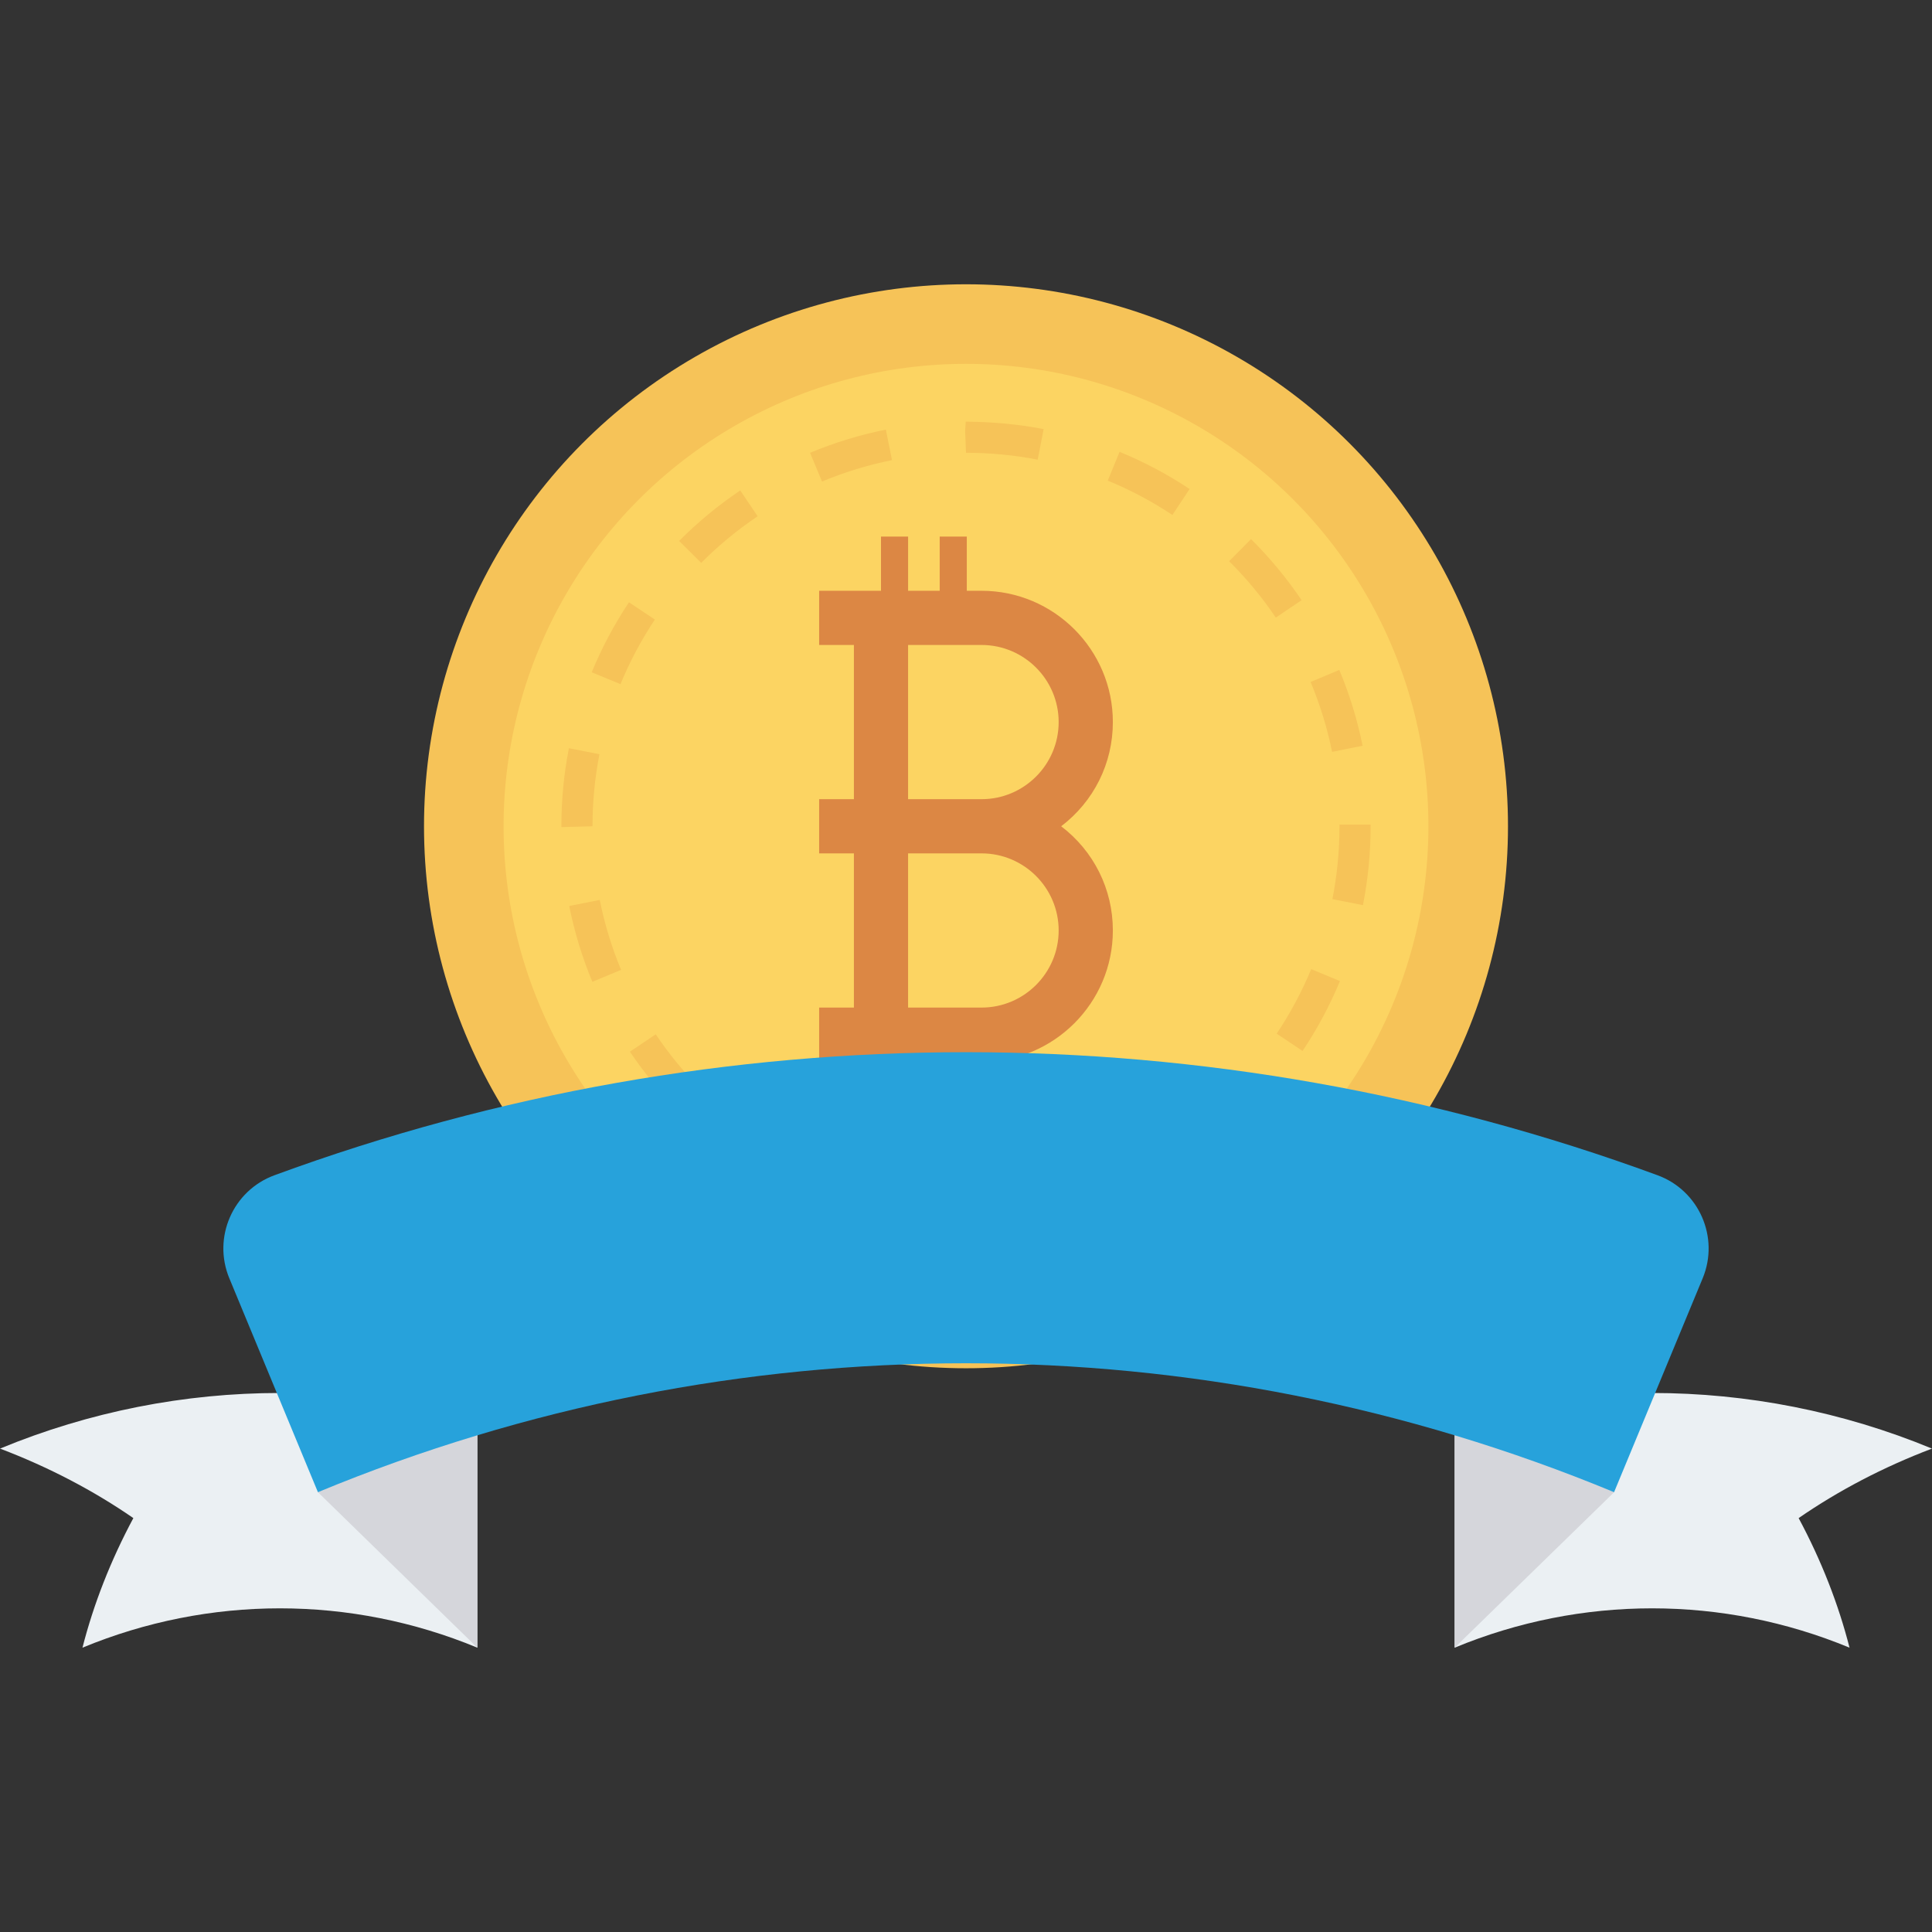 <?xml version="1.0" encoding="iso-8859-1"?>
<!-- Generator: Adobe Illustrator 19.0.0, SVG Export Plug-In . SVG Version: 6.00 Build 0)  -->
<svg version="1.1" id="Capa_1" xmlns="http://www.w3.org/2000/svg" xmlns:xlink="http://www.w3.org/1999/xlink" x="0px" y="0px"
	 viewBox="0 0 468.293 468.293" style="enable-background:new 0 0 468.293 468.293;" xml:space="preserve">
<rect x="0" y="0" width="468.293" height="468.293" fill="#333333" stroke="none"/>
<circle style="fill:#F6C358;" cx="234.146" cy="200.278" r="131.372"/>
<circle style="fill:#FCD462;" cx="234.146" cy="200.278" r="112.084"/>
<path style="fill:#F6C358;" d="M234.205,298.353c-6.476,0-12.865-0.621-19.078-1.844l1.455-7.401
	c5.745,1.129,11.653,1.702,17.564,1.702l0.09,6.819l-0.002,0.724C234.223,298.353,234.214,298.353,234.205,298.353z
	 M253.368,296.473l-1.473-7.401c5.806-1.155,11.513-2.89,16.967-5.155l2.895,6.966C265.846,293.34,259.657,295.22,253.368,296.473z
	 M196.725,290.962c-5.92-2.446-11.624-5.491-16.954-9.051l4.188-6.273c4.921,3.284,10.185,6.095,15.647,8.351L196.725,290.962z
	 M288.693,281.799l-4.199-6.266c4.907-3.29,9.517-7.08,13.702-11.27l5.338,5.33C299.001,274.131,294.008,278.237,288.693,281.799z
	 M164.905,269.738c-4.536-4.522-8.648-9.509-12.221-14.823l6.262-4.21c3.299,4.909,7.097,9.515,11.285,13.692L164.905,269.738z
	 M315.722,254.742l-6.27-4.196c3.291-4.921,6.108-10.184,8.368-15.639l6.97,2.888C322.34,243.705,319.289,249.408,315.722,254.742z
	 M143.582,237.986c-2.466-5.916-4.352-12.103-5.607-18.385l7.397-1.477c1.159,5.796,2.897,11.502,5.172,16.96L143.582,237.986z
	 M330.357,219.4l-7.401-1.462c1.142-5.78,1.72-11.722,1.72-17.658v-0.396h7.544v0.396C332.221,206.706,331.595,213.14,330.357,219.4
	z M136.071,200.479v-0.199c0-6.364,0.613-12.729,1.823-18.918l7.404,1.448c-1.116,5.713-1.683,11.591-1.683,17.47L136.071,200.479z
	 M322.883,182.248c-1.171-5.793-2.923-11.493-5.211-16.947l6.959-2.917c2.479,5.911,4.378,12.092,5.645,18.373L322.883,182.248z
	 M150.4,165.828l-6.977-2.873c2.437-5.92,5.476-11.628,9.031-16.965l6.281,4.181C155.453,155.097,152.649,160.365,150.4,165.828z
	 M309.24,149.695c-3.306-4.896-7.111-9.493-11.315-13.667l5.316-5.352c4.549,4.516,8.671,9.497,12.25,14.797L309.24,149.695z
	 M169.963,136.432l-5.349-5.319c4.52-4.544,9.504-8.66,14.814-12.237l4.214,6.259C178.739,128.435,174.136,132.236,169.963,136.432z
	 M284.174,124.816c-4.934-3.279-10.206-6.076-15.667-8.318l2.866-6.981c5.918,2.431,11.629,5.463,16.975,9.014L284.174,124.816z
	 M199.254,116.717l-2.91-6.962c5.911-2.47,12.094-4.362,18.376-5.625l1.488,7.397C210.41,112.691,204.706,114.437,199.254,116.717z
	 M251.522,111.414c-5.688-1.105-11.534-1.665-17.376-1.665l-0.208-5.26l0.138-2.284c6.253,0.028,12.725,0.606,18.886,1.805
	L251.522,111.414z"/>
<path style="fill:#DC8744;" d="M257.215,200.279c7.899-6.012,12.528-15.232,12.528-25.257c0-17.548-14.277-31.824-31.824-31.824
	h-3.578v-13.135h-6.568v13.135h-7.662v-13.135h-6.568v13.135h-6.568h-8.426v13.135h8.426v37.378h-8.426v13.135h8.426v37.378h-8.426
	v13.135h8.426h6.568v13.135h6.568V257.36h7.662v13.135h6.568V257.36h3.578c17.548,0,31.824-14.277,31.824-31.824
	C269.743,215.511,265.114,206.291,257.215,200.279z M237.918,244.225h-17.807v-37.378h17.807c10.305,0,18.689,8.385,18.689,18.689
	S248.223,244.225,237.918,244.225z M237.918,193.712h-17.807v-37.378h17.807c10.305,0,18.689,8.385,18.689,18.689
	C256.607,185.327,248.223,193.712,237.918,193.712z"/>
<g>
	<path style="fill:#EBF0F3;" d="M435.969,367.967c5.539,10.336,9.651,20.901,12.335,31.41c-15.305-6.34-31.581-9.537-47.857-9.537
		s-32.552,3.198-47.857,9.537v-55.11c12.678-3.598,25.642-5.711,38.663-6.339c3.027-0.229,6.111-0.286,9.194-0.286
		c23.072,0,46.144,4.512,67.845,13.478C456.414,355.632,445.563,361.342,435.969,367.967z"/>
	<path style="fill:#EBF0F3;" d="M32.324,367.967c-5.539,10.336-9.651,20.901-12.335,31.41c15.305-6.34,31.581-9.537,47.857-9.537
		s32.552,3.198,47.857,9.537v-55.11c-12.678-3.598-25.642-5.711-38.663-6.339c-3.027-0.229-6.111-0.286-9.194-0.286
		c-23.072,0-46.144,4.512-67.845,13.478C11.879,355.632,22.729,361.342,32.324,367.967z"/>
</g>
<g>
	<polygon style="fill:#D5D6DB;" points="391.253,323.993 391.253,361.685 352.59,399.377 352.59,323.993 	"/>
	<polygon style="fill:#D5D6DB;" points="77.059,323.985 77.059,361.686 115.703,399.386 115.703,323.985 	"/>
</g>
<path style="fill:#27A2DB;" d="M412.71,309.834c-7.159,17.284-14.319,34.568-21.478,51.852c-100.58-41.662-213.593-41.662-314.173,0
	c-7.159-17.284-14.318-34.568-21.478-51.852c-4.104-9.908,0.869-21.265,10.935-24.966c108.2-39.776,227.058-39.776,335.258,0
	C411.841,288.569,416.814,299.925,412.71,309.834z"/>
<g>
</g>
<g>
</g>
<g>
</g>
<g>
</g>
<g>
</g>
<g>
</g>
<g>
</g>
<g>
</g>
<g>
</g>
<g>
</g>
<g>
</g>
<g>
</g>
<g>
</g>
<g>
</g>
<g>
</g>
</svg>
